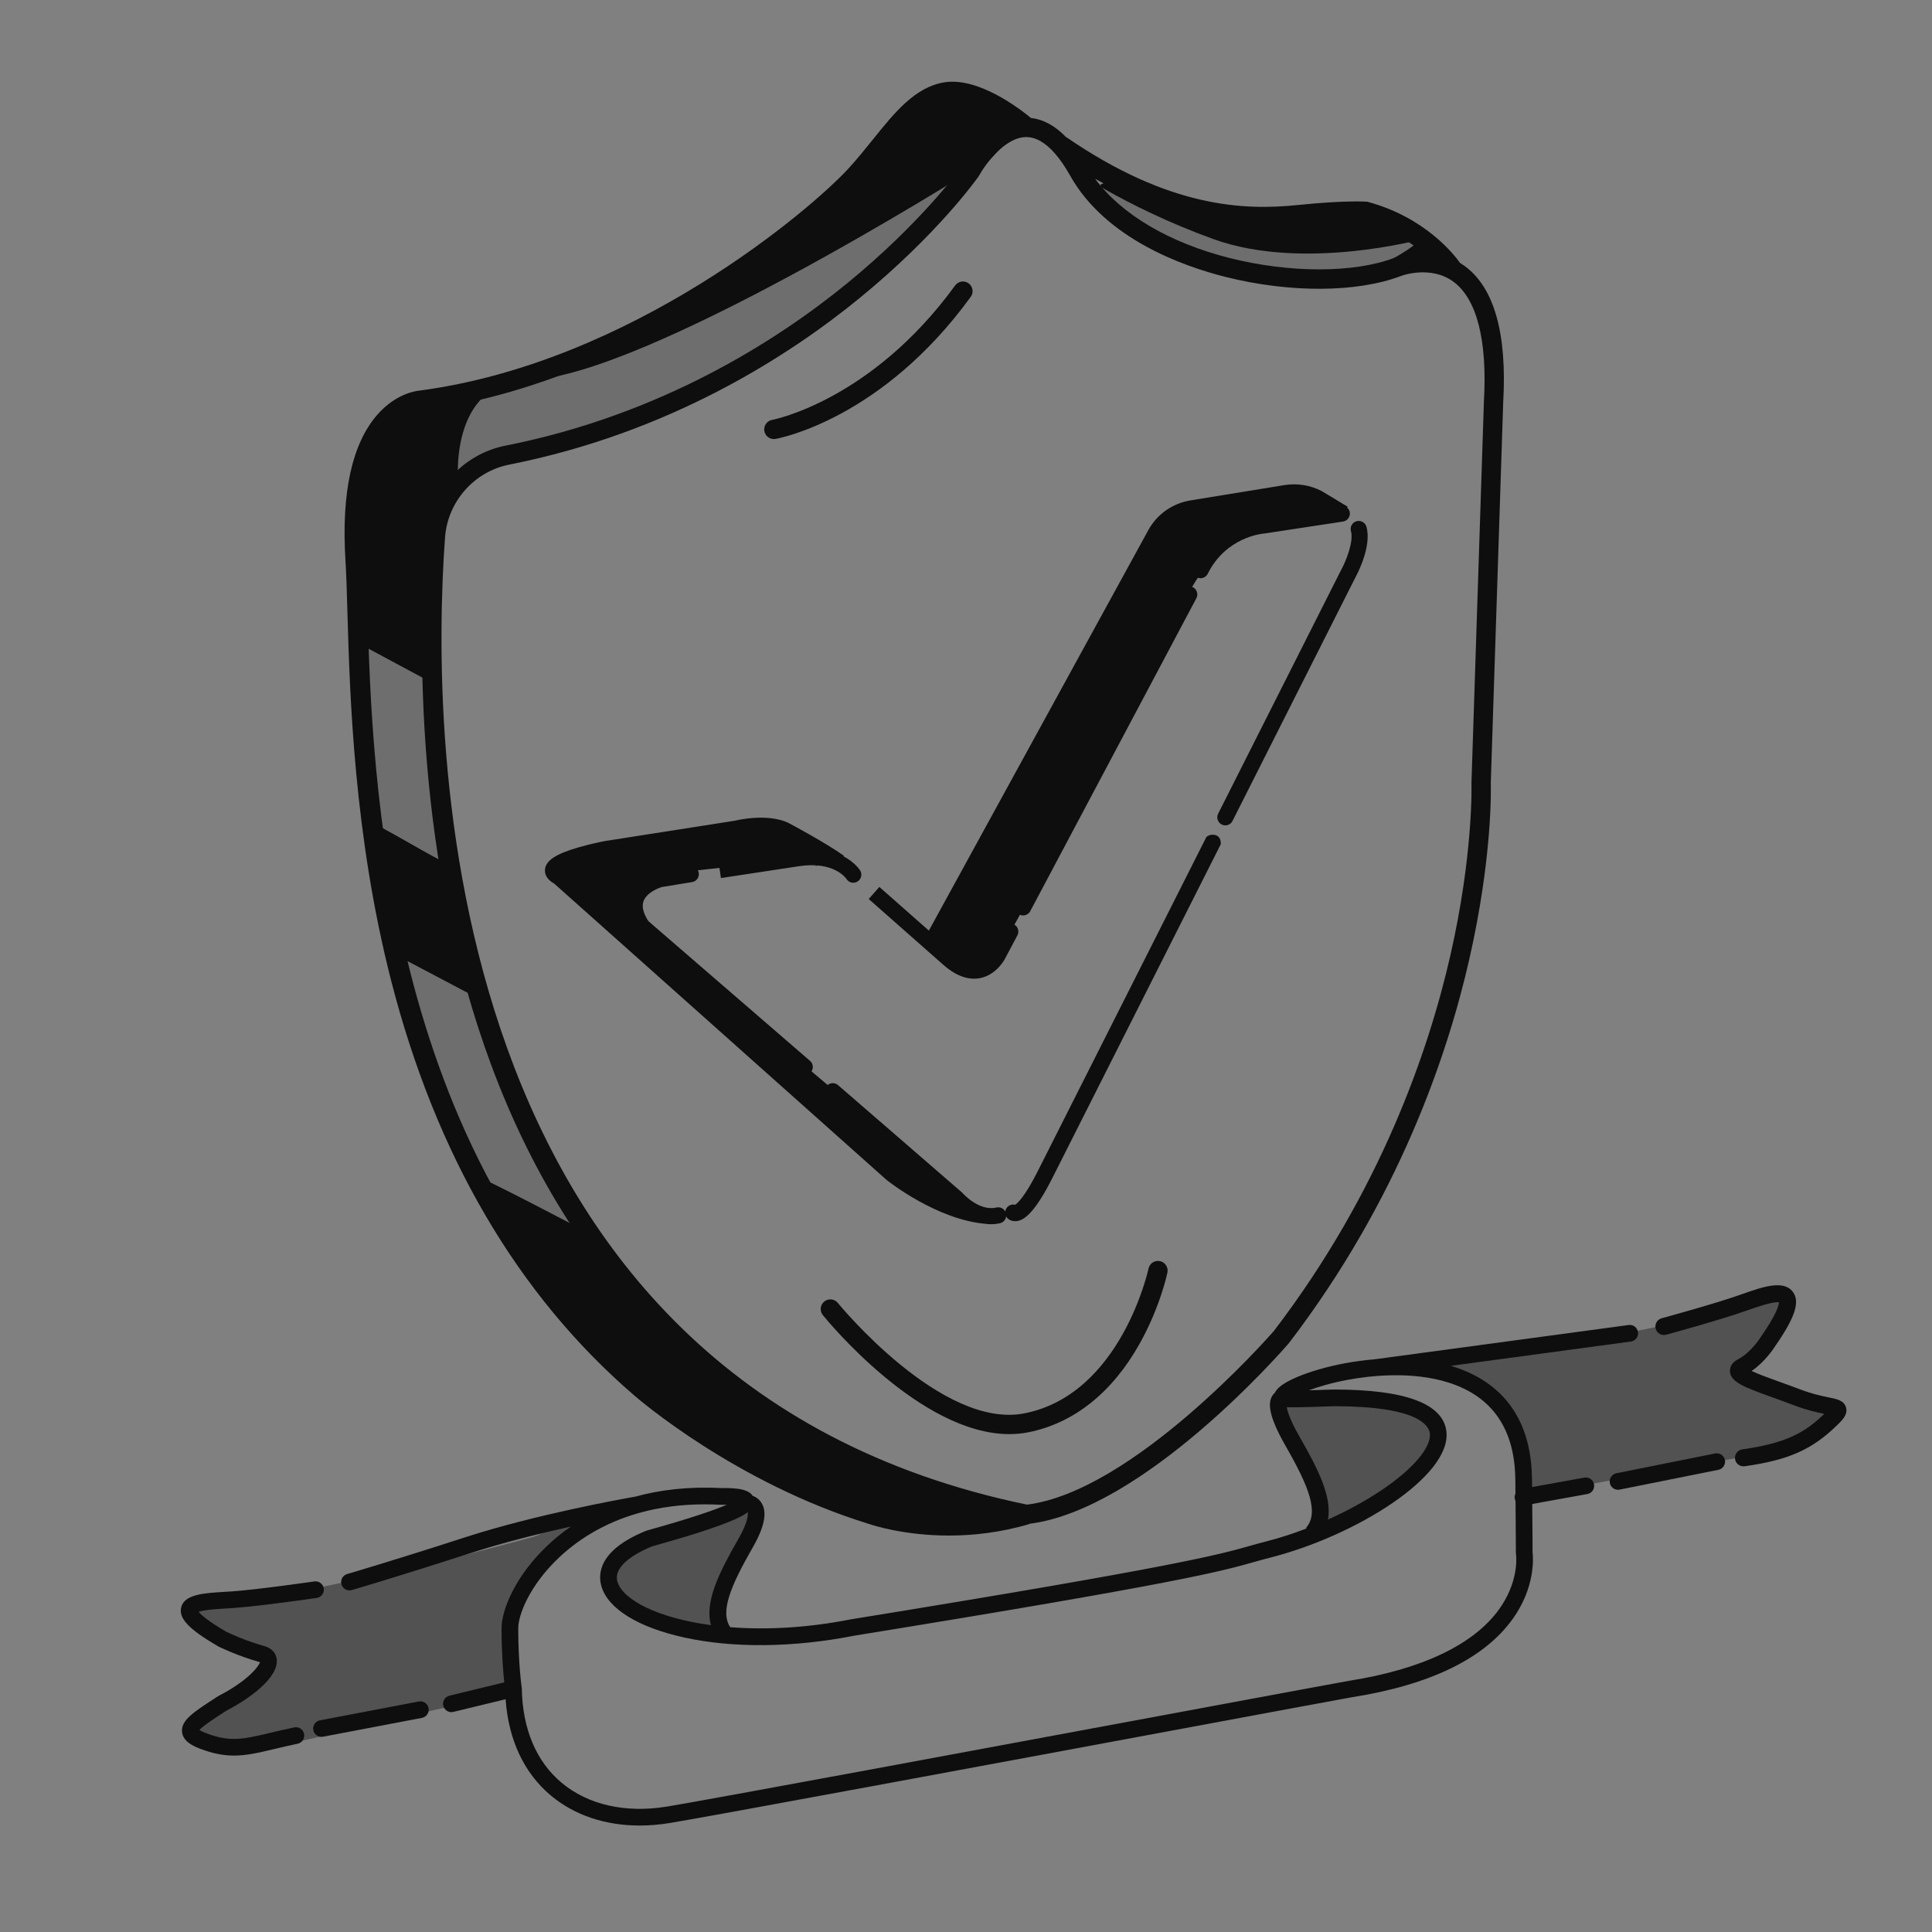 <svg width="112" height="112" viewBox="0 0 112 112" fill="none" xmlns="http://www.w3.org/2000/svg">
<rect x="0" y="0" width="112" height="112" fill="#808080" stroke="none"/>
<path d="M58.552 87.586C58.538 88.045 41.05 86.467 30.419 65.735C30.419 65.735 25.67 56.857 25.206 42.817C24.742 28.776 26.081 28.639 26.081 28.639C26.081 28.639 26.68 27.328 31.162 26.001C33.487 25.313 38.717 23.572 43.378 20.885C47.701 18.394 51.447 15.024 54.066 12.543C59.51 7.387 58.552 7.598 58.552 7.598C58.552 7.598 59.608 5.486 55.602 5.343C51.596 5.2 50.153 9.738 48.961 10.831C47.769 11.924 39.598 19.413 31.972 21.32C24.346 23.228 24.204 22.299 22.993 23.672C21.782 25.045 19.359 27.043 20.585 38.569C21.812 50.095 23.69 70.672 38.754 81.715C53.818 92.758 58.552 87.586 58.552 87.586Z" fill="#0E0E0E"/>
<path d="M71.391 15.786C75.038 16.721 78.928 16.339 82.532 15.251C82.653 15.214 82.787 15.166 82.842 15.052C82.883 14.966 82.867 14.865 82.845 14.772C82.534 13.462 81.24 12.582 79.924 12.297C78.608 12.013 77.244 12.196 75.9 12.28C73.742 12.416 71.567 12.289 69.438 11.909C68.193 11.687 64.812 10.053 63.784 10.712C64.845 13.329 68.84 15.133 71.391 15.786Z" fill="#0E0E0E"/>
<path opacity="0.4" d="M25.055 39.588L20.392 37.083L21.261 47.573C21.985 47.781 25.342 49.886 26.029 50.087L25.055 39.588Z" fill="white"/>
<path opacity="0.4" d="M27.733 57.884L22.913 55.342L27.304 68.048C28.028 68.256 33.688 71.248 33.688 71.248L27.733 57.884Z" fill="white"/>
<path opacity="0.4" d="M82.435 13.863C82.435 13.863 75.562 15.745 70.35 13.863C65.137 11.981 61.755 9.551 61.755 9.551C61.755 9.551 73.569 21.035 82.435 13.863Z" fill="white"/>
<path opacity="0.4" d="M56.273 9.901C56.273 9.901 37.281 21.881 30.644 22.025C25.92 22.127 26.567 28.102 26.567 28.102C26.567 28.102 27.62 26.649 42.027 22.203C45.092 21.257 53.272 14.255 56.273 9.901Z" fill="white"/>
<path d="M84.898 15.413C84.813 15.352 84.728 15.297 84.642 15.244C84.327 14.798 82.645 12.612 79.314 11.709L79.257 11.694L79.199 11.69C79.147 11.687 77.892 11.61 75.251 11.884C72.131 12.207 67.785 12.053 61.822 7.955L61.816 7.965C61.172 7.295 60.487 6.918 59.768 6.842C59.182 6.355 56.728 4.441 54.723 4.776C53.042 5.057 51.861 6.523 50.612 8.075C50.166 8.629 49.705 9.202 49.198 9.757C47.088 12.066 36.676 21.018 24.28 22.649C24.076 22.669 22.943 22.833 21.895 24.018C20.408 25.699 19.779 28.555 20.028 32.506C20.078 33.302 20.107 34.325 20.141 35.508C20.281 40.326 20.514 48.388 22.661 56.793C25.259 66.962 30.003 75.07 36.759 80.888C36.995 81.094 42.633 85.962 50.378 88.346C50.575 88.413 52.401 89.018 55.017 89.018C56.392 89.017 57.986 88.85 59.675 88.35L59.671 88.336C66.323 87.506 74.361 78.277 74.702 77.883L74.723 77.857C81.062 69.573 83.905 61.195 85.173 55.626C86.516 49.731 86.433 45.749 86.422 45.398L87.142 23.325C87.371 19.321 86.616 16.659 84.898 15.413ZM75.371 13.042C77.6 12.811 78.807 12.839 79.069 12.85C80.598 13.275 81.734 14.014 82.5 14.664C81.576 14.663 80.879 14.929 80.83 14.948C78.517 15.834 74.775 15.838 71.295 14.961C67.785 14.075 64.997 12.423 63.487 10.364C69.371 13.663 73.642 13.221 75.371 13.042ZM50.753 87.243L50.731 87.236C43.226 84.928 37.58 80.059 37.521 80.008C22.212 66.823 21.577 44.855 21.305 35.475C21.271 34.28 21.241 33.249 21.19 32.433C20.916 28.073 21.829 25.95 22.643 24.937C23.477 23.899 24.351 23.812 24.38 23.809L24.421 23.805C37.172 22.132 47.886 12.918 50.057 10.542C50.589 9.961 51.062 9.373 51.519 8.805C52.674 7.371 53.671 6.133 54.915 5.924C55.919 5.756 57.276 6.482 58.225 7.134C56.855 7.802 55.943 9.346 55.799 9.601C55.59 9.892 53.323 12.978 49.122 16.414C45.076 19.722 38.355 24.041 29.309 25.834C26.771 26.337 24.868 28.497 24.681 31.085C24.218 37.482 24.097 49.976 28.491 61.781C30.936 68.35 34.473 73.853 39.002 78.139C43.815 82.692 49.805 85.915 56.834 87.744C53.389 88.14 50.784 87.254 50.753 87.243ZM86.024 23.268L85.302 45.38L85.302 45.398L85.302 45.417C85.303 45.457 85.424 49.504 84.072 55.417C82.827 60.865 80.042 69.057 73.844 77.163C73.511 77.543 65.656 86.462 59.535 87.225C24.986 80.068 24.977 42.514 25.798 31.166C25.949 29.079 27.482 27.338 29.527 26.933C38.817 25.091 45.714 20.653 49.862 17.255C54.364 13.568 56.637 10.358 56.732 10.223L56.765 10.169C57.102 9.553 58.246 7.953 59.482 7.947C59.485 7.947 59.487 7.947 59.49 7.947C60.052 7.947 60.613 8.271 61.167 8.909L61.163 8.915C61.17 8.92 61.177 8.924 61.184 8.929C61.47 9.262 61.754 9.677 62.035 10.178C64.082 13.828 68.544 15.422 71.022 16.047C74.766 16.991 78.678 16.971 81.233 15.993C81.249 15.987 82.928 15.361 84.249 16.326C85.613 17.323 86.227 19.724 86.024 23.268Z" fill="#0E0E0E"/>
<path d="M56.275 17.208C56.457 16.958 56.402 16.608 56.152 16.426C55.902 16.244 55.551 16.299 55.37 16.549C50.511 23.231 44.82 24.331 44.763 24.341C44.459 24.395 44.257 24.686 44.311 24.99C44.359 25.262 44.595 25.452 44.861 25.452C44.894 25.452 44.927 25.45 44.96 25.444C45.21 25.399 51.134 24.278 56.275 17.208Z" fill="#0E0E0E"/>
<path d="M67.244 73.109C66.941 73.046 66.644 73.24 66.581 73.542C66.565 73.615 64.988 80.816 59.401 81.931C54.594 82.891 48.632 75.608 48.572 75.534C48.377 75.294 48.025 75.256 47.784 75.451C47.544 75.645 47.507 75.998 47.701 76.238C47.944 76.539 53.345 83.137 58.509 83.137C58.881 83.137 59.252 83.103 59.62 83.03C62.25 82.505 64.48 80.728 66.068 77.891C67.248 75.785 67.66 73.853 67.677 73.772C67.74 73.469 67.546 73.173 67.244 73.109Z" fill="#0E0E0E"/>
<path opacity="0.4" d="M75.492 83.997C76.247 85.093 75.678 88.432 77.078 88.432C78.478 88.432 80.21 86.719 81.807 85.937C82.401 85.646 82.734 85.121 82.968 84.593C83.181 84.112 83.692 83.197 83.313 82.787C82.933 82.378 82.29 81.772 81.722 81.547C80.499 81.064 78.654 81.278 77.326 81.035C76.442 80.873 74.74 80.468 74.146 81.249C73.56 82.021 75.064 83.378 75.492 83.997Z" fill="#0E0E0E"/>
<path opacity="0.4" d="M36.034 90.493C35.549 90.806 35.061 91.272 35.092 91.848C35.125 92.487 35.765 92.902 36.349 93.163C38.052 93.926 39.92 94.317 41.786 94.301C41.529 92.732 41.905 91.068 42.812 89.762C43.117 89.323 44.084 87.995 43.14 87.606C42.73 87.437 41.514 88.363 41.081 88.529C39.395 89.174 37.57 89.499 36.034 90.493Z" fill="#0E0E0E"/>
<path opacity="0.4" d="M14.085 92.828C12.973 93.017 11.312 92.974 11.312 93.518C11.312 94.062 13.466 95.053 14.814 95.83C15.066 95.976 15.354 96.188 15.321 96.477C15.305 96.611 15.219 96.726 15.131 96.828C14.185 97.926 12.708 98.395 11.577 99.3C11.384 99.454 11.192 99.637 11.141 99.878C11.066 100.233 11.324 100.573 11.609 100.799C12.949 101.862 14.881 101.528 16.548 101.14C20.689 100.177 24.83 99.213 28.972 98.25C29.081 98.225 29.194 98.197 29.279 98.124C29.454 97.975 29.741 97.616 29.706 97.389C29.52 96.22 29.163 95.133 29.59 94.029C30.203 92.444 32.532 89.982 33.346 88.595C34.249 87.053 31.955 88.809 30.886 89.103C27.299 90.088 23.68 90.957 20.038 91.708C18.068 92.114 16.079 92.557 14.085 92.828Z" fill="#0E0E0E"/>
<path opacity="0.4" d="M100.56 75.888C101.64 75.628 103.127 74.946 103.338 75.438C103.549 75.931 101.983 77.662 101.064 78.889C100.892 79.118 100.714 79.422 100.856 79.67C100.923 79.785 101.045 79.856 101.164 79.914C102.446 80.541 103.604 80.676 104.979 81.056C105.213 81.121 105.975 81.337 106.114 81.535C106.32 81.827 106.242 82.191 106.072 82.505C105.271 83.987 103.212 84.071 101.554 84.367C97.432 85.1 93.31 85.834 89.188 86.567C89.08 86.586 88.966 86.605 88.861 86.572C88.645 86.505 88.246 86.292 88.191 86.072C87.905 84.943 87.642 82.191 86.828 81.358C85.658 80.16 83.879 79.617 81.487 79.524C79.729 79.456 82.828 79.178 83.91 79.03C87.538 78.532 91.15 77.915 94.738 77.183C96.679 76.787 98.651 76.417 100.56 75.888Z" fill="#0E0E0E"/>
<path d="M17.054 100.139C16.534 100.248 16.082 100.356 15.683 100.45C14.084 100.83 13.354 101.003 11.96 100.478C11.746 100.397 11.627 100.333 11.562 100.29C11.767 100.049 12.456 99.603 13.071 99.204L13.146 99.156C14.549 98.43 16.142 97.228 16.044 96.21C16.008 95.833 15.752 95.548 15.335 95.427C14.249 95.132 13.246 94.657 13.116 94.594C12.026 93.958 11.645 93.601 11.513 93.438C11.84 93.321 12.632 93.273 13.086 93.246C13.252 93.236 13.415 93.226 13.567 93.215C15.218 93.091 18.233 92.653 18.36 92.634C18.624 92.595 18.807 92.35 18.769 92.086C18.73 91.821 18.485 91.638 18.22 91.677C18.189 91.681 15.112 92.129 13.495 92.251C13.347 92.262 13.189 92.271 13.028 92.281C11.823 92.353 10.684 92.421 10.502 93.187C10.351 93.821 10.951 94.452 12.644 95.439C12.654 95.445 12.664 95.45 12.674 95.455C12.721 95.478 13.829 96.02 15.072 96.357C14.983 96.652 14.277 97.487 12.682 98.307C12.668 98.314 12.654 98.323 12.64 98.331L12.546 98.392C11.214 99.254 10.481 99.729 10.554 100.408C10.611 100.937 11.153 101.207 11.619 101.383C12.365 101.664 12.974 101.773 13.566 101.773C14.298 101.773 15.003 101.606 15.906 101.391C16.299 101.298 16.745 101.192 17.253 101.085C17.514 101.031 17.682 100.774 17.627 100.513C17.572 100.251 17.316 100.084 17.054 100.139Z" fill="#0E0E0E"/>
<path d="M24.279 98.637L18.546 99.729C18.284 99.779 18.112 100.032 18.162 100.294C18.206 100.526 18.409 100.688 18.636 100.688C18.666 100.688 18.697 100.685 18.727 100.679L24.46 99.587C24.722 99.537 24.894 99.284 24.844 99.022C24.794 98.76 24.541 98.587 24.279 98.637Z" fill="#0E0E0E"/>
<path d="M107.014 81.586C106.898 81.191 106.51 81.111 106.018 81.01C105.612 80.927 105.056 80.812 104.342 80.539C103.931 80.382 103.531 80.238 103.144 80.099C102.587 79.898 101.933 79.663 101.542 79.478C102.319 78.954 102.841 78.146 102.919 78.022C104.07 76.363 104.363 75.454 103.929 74.885C103.389 74.175 102.162 74.608 100.976 75.027L100.89 75.057C99.362 75.596 96.359 76.413 96.329 76.421C96.066 76.493 95.91 76.764 95.982 77.028C96.053 77.291 96.324 77.447 96.588 77.375C96.713 77.341 99.656 76.54 101.218 75.989L101.304 75.959C101.76 75.798 102.795 75.432 103.129 75.499C103.122 75.643 103.019 76.147 102.099 77.469L102.083 77.494C102.078 77.503 101.522 78.402 100.772 78.788C100.325 79.017 100.277 79.336 100.288 79.506C100.329 80.135 101.158 80.434 102.81 81.028C103.192 81.166 103.587 81.308 103.989 81.462C104.739 81.749 105.342 81.879 105.755 81.965C104.637 83.042 103.569 83.659 101.002 84.022C100.732 84.06 100.543 84.31 100.582 84.58C100.617 84.827 100.828 85.005 101.07 85.005C101.093 85.005 101.116 85.003 101.14 85C103.694 84.639 105.049 84.036 106.51 82.609C106.803 82.323 107.135 81.999 107.014 81.586Z" fill="#0E0E0E"/>
<path d="M99.426 84.259L93.704 85.405C93.442 85.458 93.272 85.712 93.325 85.974C93.371 86.204 93.573 86.363 93.798 86.363C93.83 86.363 93.862 86.36 93.894 86.353L99.616 85.207C99.877 85.154 100.047 84.9 99.995 84.638C99.942 84.376 99.687 84.206 99.426 84.259Z" fill="#0E0E0E"/>
<path d="M91.846 85.659L88.816 86.207C88.815 86.064 88.814 85.919 88.812 85.769C88.784 82.903 87.667 80.873 85.49 79.733C85.053 79.504 84.589 79.322 84.109 79.179L94.543 77.77C94.807 77.734 94.993 77.491 94.957 77.226C94.921 76.961 94.678 76.775 94.413 76.812L79.687 78.8C77.322 78.99 75.208 79.689 74.37 80.258C74.27 80.326 74.028 80.491 73.906 80.738C73.838 80.797 73.775 80.873 73.726 80.969C73.556 81.299 73.454 81.951 74.518 83.806C75.867 86.158 76.493 87.692 75.706 88.577L75.74 88.608C74.946 88.912 74.145 89.171 73.369 89.367C73.023 89.455 72.736 89.536 72.432 89.622C70.663 90.123 68.239 90.808 49.348 93.871C49.343 93.871 49.337 93.872 49.332 93.873C46.742 94.385 44.357 94.489 42.332 94.33C41.731 93.427 42.36 91.934 43.635 89.71C44.319 88.518 44.486 87.674 44.148 87.13C44.006 86.901 43.812 86.779 43.634 86.714C43.403 86.353 42.812 86.305 42.535 86.283C42.202 86.257 41.879 86.263 41.792 86.265C39.876 86.166 38.233 86.374 36.834 86.761C36.118 86.886 31.083 87.786 26.975 89.116C22.607 90.529 20.15 91.241 20.126 91.248C19.869 91.323 19.722 91.591 19.796 91.847C19.857 92.059 20.05 92.197 20.26 92.197C20.305 92.197 20.35 92.19 20.395 92.177C20.419 92.17 22.889 91.455 27.273 90.036C29.19 89.415 31.314 88.89 33.095 88.495C32.566 88.861 32.11 89.241 31.723 89.609C29.904 91.334 29.076 93.297 29.076 94.391C29.076 95.84 29.171 96.952 29.234 97.529L26.054 98.3C25.794 98.363 25.635 98.624 25.698 98.884C25.751 99.105 25.949 99.254 26.167 99.254C26.205 99.254 26.243 99.249 26.282 99.24L29.311 98.506C29.477 100.866 30.379 102.79 31.941 104.094C33.306 105.233 35.09 105.828 37.081 105.828C37.646 105.828 38.227 105.78 38.82 105.683C41.179 105.298 57.653 102.236 68.554 100.209C73.901 99.215 78.124 98.43 78.355 98.394C82.905 97.677 86.047 96.148 87.693 93.851C88.998 92.029 88.889 90.336 88.842 89.949C88.843 89.929 88.844 89.909 88.844 89.887C88.844 89.78 88.844 89.598 88.842 89.299C88.839 88.816 88.834 88.109 88.825 87.188L92.018 86.611C92.281 86.563 92.455 86.312 92.408 86.049C92.36 85.786 92.109 85.611 91.846 85.659ZM75.357 83.325C74.786 82.33 74.633 81.817 74.597 81.578C74.611 81.578 74.626 81.579 74.64 81.579C74.831 81.584 75.1 81.583 75.441 81.577C76.045 81.566 76.73 81.54 77.097 81.527C77.222 81.522 77.305 81.519 77.326 81.519C82.169 81.519 82.829 82.618 82.888 83.09C82.989 83.898 81.913 85.164 80.079 86.394C79.157 87.013 78.095 87.591 76.985 88.09C77.228 86.767 76.392 85.13 75.357 83.325ZM43.339 87.675C43.367 87.786 43.392 88.191 42.796 89.229C41.703 91.135 40.832 92.853 41.218 94.213C38.145 93.798 36.112 92.753 35.796 91.699C35.501 90.716 37.068 89.946 37.785 89.65C39.864 89.071 41.396 88.58 42.337 88.192C42.757 88.019 43.098 87.853 43.339 87.675ZM86.888 93.314C85.413 95.349 82.41 96.776 78.204 97.438C77.96 97.477 73.941 98.224 68.377 99.258C57.48 101.284 41.013 104.346 38.664 104.729C36.262 105.121 34.094 104.632 32.561 103.351C31.09 102.124 30.291 100.235 30.25 97.889C30.25 97.888 30.249 97.886 30.249 97.885C30.249 97.88 30.248 97.875 30.248 97.871C30.247 97.856 30.247 97.841 30.244 97.827C30.242 97.813 30.043 96.434 30.043 94.391C30.043 93.645 30.668 91.943 32.389 90.31C33.397 89.353 34.914 88.303 37.063 87.703C37.074 87.701 37.08 87.7 37.082 87.7C37.117 87.694 37.151 87.684 37.182 87.671C38.25 87.384 39.469 87.208 40.859 87.208C41.152 87.208 41.453 87.216 41.761 87.232C41.775 87.233 41.789 87.233 41.802 87.232C41.911 87.229 42.025 87.228 42.136 87.231C41.456 87.523 40.122 87.996 37.499 88.727C37.481 88.731 37.463 88.738 37.446 88.745C34.698 89.865 34.652 91.25 34.87 91.976C35.257 93.268 37.007 94.344 39.672 94.929C42.513 95.552 46.007 95.515 49.511 94.824C68.45 91.753 70.804 91.088 72.695 90.553C72.993 90.469 73.273 90.389 73.607 90.305C78.608 89.037 84.171 85.558 83.848 82.97C83.648 81.365 81.453 80.552 77.326 80.552C77.307 80.552 77.21 80.555 77.061 80.56C76.587 80.578 76.196 80.591 75.874 80.599C76.445 80.385 77.211 80.161 78.124 79.991C79.39 79.755 81.838 79.463 84.004 80.159C86.525 80.97 87.817 82.861 87.845 85.778C87.848 86.067 87.85 86.335 87.853 86.586C87.811 86.674 87.794 86.776 87.812 86.88C87.821 86.925 87.837 86.968 87.857 87.008C87.874 88.941 87.877 89.635 87.877 89.878C87.873 89.906 87.871 89.934 87.871 89.964C87.873 90.019 87.879 90.069 87.888 90.114C87.922 90.458 87.972 91.818 86.888 93.314Z" fill="#0E0E0E"/>
<path d="M53.953 54.664L66.728 31.413C66.728 31.413 66.736 29.852 69.546 29.395C72.355 28.937 74.926 28.545 74.926 28.545C74.926 28.545 75.945 28.606 76.729 29.078C77.513 29.551 77.298 29.639 77.147 29.773C76.996 29.907 73.538 30.229 72.603 30.613C71.667 30.998 69.665 32.36 68.37 35.539C67.075 38.718 58.041 54.996 58.041 54.996C58.041 54.996 57.564 56.636 55.997 56.192C54.429 55.749 53.953 54.664 53.953 54.664Z" fill="#0E0E0E"/>
<path d="M48.564 49.924C47.364 49.146 46.118 48.36 44.712 48.099C43.761 47.922 42.782 47.996 41.819 48.086C38.72 48.379 35.589 48.86 32.758 50.155C32.581 50.236 32.38 50.357 32.375 50.551C32.371 50.692 32.476 50.81 32.577 50.908C33.608 51.911 34.937 52.604 36.35 52.876C36.993 52.085 37.672 51.265 38.606 50.855C39.201 50.593 39.859 50.518 40.505 50.446C42.969 50.17 45.436 49.894 47.913 49.788C47.69 49.928 47.468 50.068 47.245 50.208" fill="#0E0E0E"/>
<path d="M57.219 70.486C56.75 70.423 41.232 57.167 41.232 57.167C41.232 57.167 37.331 52.876 36.84 52.876C36.35 52.876 34.698 52.349 34.698 52.349L49.72 66.283C49.72 66.283 54.409 70.548 57.219 70.486Z" fill="#0E0E0E"/>
<path d="M56.464 56.736C56.577 56.736 56.69 56.726 56.802 56.705C57.762 56.524 58.238 55.621 58.255 55.588L58.98 54.223C59.101 53.995 59.014 53.713 58.787 53.592C58.559 53.471 58.276 53.557 58.156 53.785L57.429 55.155C57.426 55.16 57.139 55.692 56.63 55.787C56.248 55.859 55.802 55.673 55.304 55.233L54.564 54.581L67.386 31.184C67.749 30.521 68.418 30.051 69.173 29.928L74.612 29.043C75.142 28.956 75.695 29.043 76.172 29.288L76.515 29.494L73.178 30.001C72.904 30.026 70.434 30.318 69.179 32.845C69.064 33.076 69.158 33.356 69.389 33.471C69.456 33.504 69.527 33.52 69.596 33.52C69.768 33.52 69.933 33.425 70.015 33.26C71.074 31.129 73.178 30.938 73.266 30.93C73.278 30.93 73.29 30.928 73.302 30.927L77.858 30.235C78.112 30.196 78.288 29.958 78.249 29.703C78.232 29.589 78.173 29.492 78.093 29.422L78.122 29.373L76.641 28.48L76.615 28.466C75.959 28.125 75.194 28.002 74.462 28.121L69.023 29.007C67.971 29.178 67.075 29.808 66.567 30.736L53.847 53.948L50.977 51.417L50.36 52.117L54.687 55.933C55.292 56.467 55.888 56.736 56.464 56.736Z" fill="#0E0E0E"/>
<path d="M69.162 34.047C68.935 33.926 68.652 34.013 68.531 34.24L58.9 52.382C58.78 52.61 58.866 52.892 59.094 53.013C59.163 53.05 59.238 53.068 59.312 53.068C59.479 53.068 59.641 52.978 59.725 52.82L69.356 34.678C69.477 34.45 69.39 34.168 69.162 34.047Z" fill="#0E0E0E"/>
<path d="M60.168 67.879C59.407 69.387 58.983 69.756 58.85 69.842C58.694 69.803 58.522 69.846 58.402 69.97C58.33 70.045 58.289 70.138 58.277 70.233C58.179 70.053 57.972 69.952 57.762 70.001C56.758 70.236 55.829 69.19 55.82 69.181C55.806 69.164 55.79 69.148 55.773 69.133L48.582 62.905C48.387 62.736 48.092 62.758 47.924 62.952C47.755 63.147 47.776 63.442 47.971 63.611L54.356 69.141C53.071 68.513 52.103 67.77 51.999 67.689L35.946 53.378C36.331 53.604 36.628 53.781 36.783 53.873C36.804 53.907 36.825 53.94 36.848 53.974C36.871 54.008 36.898 54.038 36.93 54.065L46.348 62.205C46.436 62.281 46.545 62.319 46.653 62.319C46.784 62.319 46.914 62.264 47.006 62.157C47.175 61.962 47.153 61.667 46.958 61.499L37.588 53.401C37.287 52.938 37.193 52.547 37.308 52.236C37.48 51.77 38.112 51.497 38.364 51.423L40.123 51.135C40.378 51.093 40.55 50.853 40.508 50.599C40.467 50.344 40.227 50.172 39.972 50.214L38.188 50.506C38.173 50.509 38.158 50.512 38.143 50.516C38.089 50.53 36.819 50.878 36.435 51.906C36.361 52.103 36.325 52.307 36.326 52.518C35.317 51.926 33.787 51.042 32.657 50.45C33.074 50.209 34.147 49.88 35.221 49.678L42.713 48.504L42.742 48.498C44.518 48.102 45.317 48.555 45.318 48.555L45.351 48.574C45.361 48.58 45.899 48.865 46.566 49.246C46.438 49.257 46.308 49.272 46.171 49.292L41.655 49.979L41.795 50.902L46.312 50.215C48.336 49.907 49.038 50.905 49.074 50.958C49.163 51.097 49.313 51.173 49.467 51.173C49.551 51.173 49.637 51.15 49.714 51.102C49.932 50.965 49.999 50.677 49.862 50.458C49.84 50.424 49.556 49.985 48.896 49.64L48.92 49.606C47.816 48.831 45.984 47.854 45.8 47.756C45.617 47.648 44.605 47.13 42.554 47.584L35.07 48.757L35.056 48.76C35.025 48.765 34.279 48.906 33.507 49.131C32.243 49.501 31.673 49.87 31.599 50.366C31.563 50.605 31.63 50.943 32.13 51.226L51.389 68.396L51.409 68.412C51.527 68.507 54.327 70.71 57.133 70.946C57.239 70.961 57.348 70.969 57.459 70.969C57.626 70.969 57.798 70.951 57.974 70.91C58.169 70.864 58.305 70.703 58.329 70.516C58.352 70.557 58.378 70.596 58.413 70.63C58.523 70.736 58.679 70.794 58.847 70.794C58.888 70.794 58.93 70.791 58.972 70.784C59.336 70.722 59.943 70.398 61.002 68.299L70.766 48.947C70.766 48.947 70.827 48.578 70.52 48.432C70.16 48.294 69.933 48.526 69.933 48.526L60.168 67.879Z" fill="#0E0E0E"/>
<path d="M79.214 30.538C79.144 30.29 78.885 30.146 78.638 30.216C78.39 30.286 78.245 30.544 78.316 30.792C78.483 31.384 78.044 32.508 77.729 33.076C77.726 33.082 77.723 33.087 77.72 33.093L70.617 47.171C70.501 47.401 70.593 47.681 70.823 47.797C70.891 47.832 70.962 47.848 71.033 47.848C71.204 47.848 71.368 47.754 71.45 47.591L78.549 33.522C78.672 33.299 79.535 31.676 79.214 30.538Z" fill="#0E0E0E"/>
</svg>
